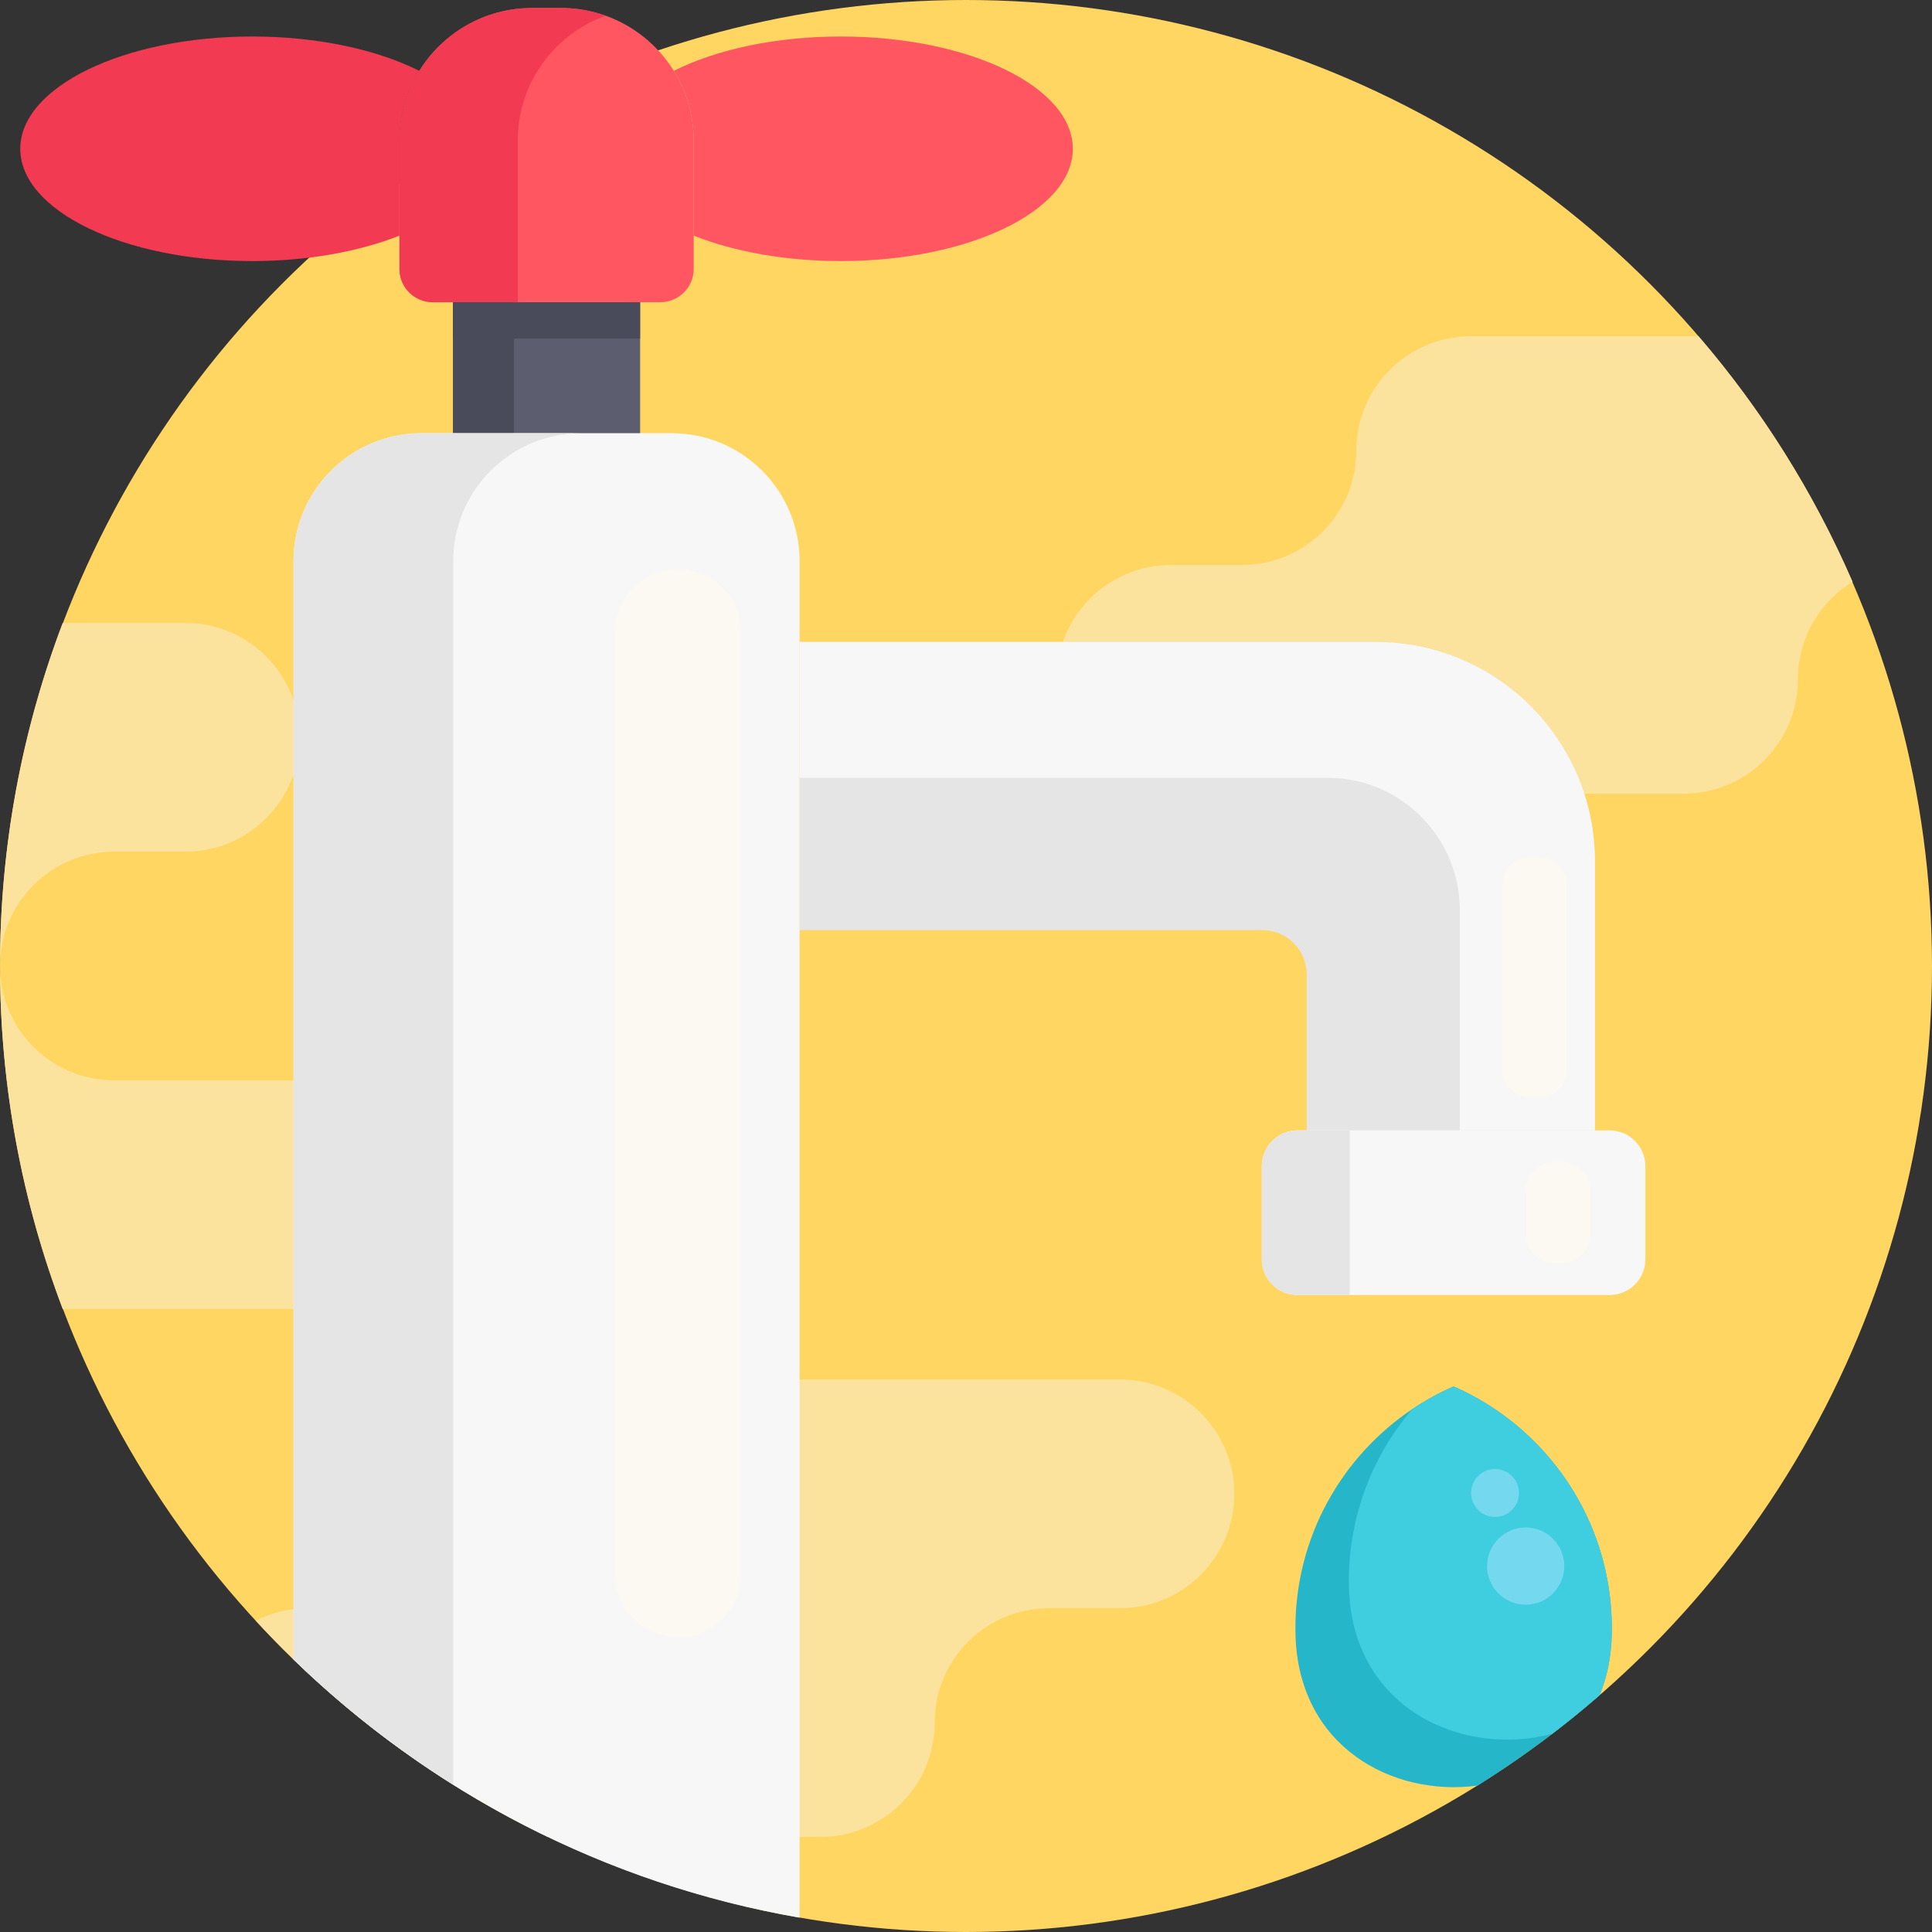 <?xml version="1.0" encoding="iso-8859-1"?>
<!-- Generator: Adobe Illustrator 19.0.0, SVG Export Plug-In . SVG Version: 6.00 Build 0)  -->
<svg xmlns="http://www.w3.org/2000/svg" xmlns:xlink="http://www.w3.org/1999/xlink" version="1.1" id="Capa_1" x="0px" y="0px" viewBox="0 0 512 512" style="enable-background:new 0 0 512 512;" xml:space="preserve">
<rect x="0" y="0" width="512" height="512" fill="#333333" stroke="none"/>
<circle style="fill:#FFD662;" cx="256" cy="256" r="256"/>
<g>
	<path style="fill:#FCE39D;" d="M490.948,154.174c-2.038,1.254-3.918,2.738-5.601,4.42c-5.486,5.486-8.882,13.061-8.882,21.431   c0,16.739-13.563,30.302-30.302,30.302H310.327c-8.37,0-15.935-3.385-21.42-8.871c-5.486-5.486-8.882-13.061-8.882-21.431   c0-16.739,13.573-30.302,30.302-30.302h18.808c16.739,0,30.302-13.563,30.302-30.302s13.573-30.302,30.302-30.302h60.395   C466.811,108.491,480.635,130.392,490.948,154.174z"/>
	<path style="fill:#FCE39D;" d="M327.108,395.89c0,16.739-13.563,30.302-30.302,30.302h-18.808c-8.37,0-15.935,3.396-21.42,8.871   c-5.486,5.486-8.882,13.061-8.882,21.431c0,16.739-13.563,30.302-30.302,30.302h-72.255c-8.631-4.138-16.98-8.756-25.036-13.824   c-15.256-9.561-29.445-20.71-42.318-33.196c-3.427-3.333-6.771-6.75-10-10.271c4.127-2.121,8.808-3.312,13.772-3.312h18.808   c16.739,0,30.302-13.563,30.302-30.302c0-16.739,13.573-30.302,30.302-30.302h135.837c8.37,0,15.945,3.396,21.431,8.871   C323.713,379.945,327.108,387.52,327.108,395.89z"/>
	<path style="fill:#FCE39D;" d="M0.003,255.999c0-32.016,5.872-62.652,16.603-90.906h32.507c8.37,0,15.945,3.396,21.431,8.871   c5.486,5.486,8.871,13.061,8.871,21.431c0,16.739-13.563,30.302-30.302,30.302H30.305C13.566,225.697,0.003,239.26,0.003,255.999z"/>
	<path style="fill:#FCE39D;" d="M120.637,316.603c0,16.739-13.563,30.302-30.302,30.302H16.617   c-10.742-28.244-16.614-58.89-16.614-90.906c0,16.739,13.563,30.302,30.302,30.302h60.029c8.37,0,15.945,3.396,21.431,8.871   C117.241,300.658,120.637,308.233,120.637,316.603z"/>
</g>
<rect x="120.048" y="70.687" style="fill:#5C5E70;" width="49.591" height="53.52"/>
<rect x="120.048" y="36.205" style="fill:#494B5B;" width="49.591" height="53.52"/>
<path style="fill:#F23B52;" d="M111.128,18.776c-3.344,5.371-5.266,11.713-5.266,18.505v25.161h-0.01  c-10.606,4.211-24.189,6.74-38.985,6.74c-33.959,0-61.492-13.322-61.492-29.748c0-16.436,27.533-29.759,61.492-29.759  C84.253,9.675,99.937,13.165,111.128,18.776z"/>
<g>
	<path style="fill:#FF5662;" d="M222.828,9.675c33.959,0,61.482,13.322,61.482,29.759c0,16.426-27.523,29.748-61.482,29.748   c-14.806,0-28.39-2.529-38.996-6.74V37.281c0-6.792-1.923-13.134-5.266-18.505C189.746,13.165,205.43,9.675,222.828,9.675z"/>
	<path style="fill:#FF5662;" d="M178.566,18.776c3.344,5.371,5.266,11.713,5.266,18.505v25.161v8.822   c0,4.874-3.952,8.826-8.826,8.826h-5.363h-49.591h-5.363c-4.874,0-8.826-3.952-8.826-8.826v-8.822V37.281   c0-6.792,1.923-13.134,5.266-18.505c6.196-10,17.262-16.656,29.895-16.656h7.649C161.294,2.12,172.369,8.776,178.566,18.776z"/>
</g>
<path style="fill:#F23B52;" d="M137.208,37.281c0-6.792,1.923-13.134,5.266-18.505c4.156-6.705,10.505-11.894,18.044-14.594  c-3.703-1.326-7.687-2.062-11.846-2.062h-7.649c-12.633,0-23.698,6.656-29.895,16.656c-3.344,5.371-5.266,11.713-5.266,18.505  v25.161v8.822c0,4.874,3.952,8.826,8.826,8.826h5.363h17.156V62.442V37.281H137.208z"/>
<rect x="120.048" y="80.091" style="fill:#494B5B;" width="16.154" height="34.712"/>
<path style="fill:#E5E5E5;" d="M422.664,228.236v86.997h-76.372v-56.988c0-6.489-5.256-11.745-11.734-11.745h-122.65V170.14h152.66  C396.646,170.14,422.664,196.147,422.664,228.236z"/>
<g>
	<path style="fill:#F7F7F7;" d="M422.664,228.236v71.325h-35.809v-58.379c0-19.36-15.694-35.055-35.055-35.055H211.908V170.14   h152.66C396.654,170.14,422.664,196.15,422.664,228.236z"/>
	<path style="fill:#F7F7F7;" d="M211.908,148.719v359.487c-51.681-8.965-98.032-33.426-134.123-68.43V148.719   c0-18.735,15.182-33.917,33.907-33.917h66.299C196.726,114.802,211.908,129.984,211.908,148.719z"/>
</g>
<path style="fill:#E5E5E5;" d="M154.011,114.802c-18.725,0-33.907,15.182-33.907,33.917v324.253  c-15.256-9.561-29.445-20.71-42.318-33.196V148.719c0-18.735,15.182-33.917,33.907-33.917L154.011,114.802L154.011,114.802z"/>
<path style="fill:#F7F7F7;" d="M436.049,309.048v24.66c0,5.235-4.253,9.488-9.488,9.488h-82.683c-5.235,0-9.488-4.253-9.488-9.488  v-24.66c0-5.235,4.253-9.488,9.488-9.488h82.683C431.797,299.561,436.049,303.813,436.049,309.048z"/>
<path style="fill:#E5E5E5;" d="M357.682,299.561v43.635h-13.803c-5.235,0-9.488-4.253-9.488-9.488v-24.66  c0-5.235,4.253-9.488,9.488-9.488L357.682,299.561L357.682,299.561z"/>
<g>
	<path style="fill:#FCF8F2;" d="M421.421,315.233v12.291c0,3.993-3.237,7.23-7.23,7.23h-2.563c-3.993,0-7.23-3.237-7.23-7.23   v-12.291c0-3.993,3.237-7.23,7.23-7.23h2.563C418.185,308.004,421.421,311.241,421.421,315.233z"/>
	<path style="fill:#FCF8F2;" d="M415.152,234.338v49.299c0,3.993-3.237,7.23-7.23,7.23h-2.563c-3.993,0-7.23-3.237-7.23-7.23   v-49.299c0-3.993,3.237-7.23,7.23-7.23h2.563C411.915,227.109,415.152,230.346,415.152,234.338z"/>
	<path style="fill:#FCF8F2;" d="M179.726,433.914L179.726,433.914c-9.234,0-16.718-7.485-16.718-16.718V167.465   c0-9.234,7.485-16.718,16.718-16.718l0,0c9.234,0,16.718,7.485,16.718,16.718v249.731   C196.444,426.429,188.959,433.914,179.726,433.914z"/>
</g>
<path style="fill:#25B6C9;" d="M427.147,431.5c0,0.502,0,1.014-0.01,1.526c-0.136,6.092-1.285,11.494-3.229,16.217  c-10.104,8.798-20.908,16.802-32.319,23.949c-0.01,0-0.01,0-0.01,0c-22.559,3.062-47.626-10.324-48.264-40.166  c-0.021-0.512-0.021-1.024-0.021-1.526c0-24.21,12.298-45.537,30.992-58.086c3.438-2.309,7.095-4.326,10.94-6.008  C409.896,378.21,427.147,402.838,427.147,431.5z"/>
<path style="fill:#3FCDE0;" d="M427.147,431.5c0,0.502,0,1.014-0.01,1.526c-0.136,6.081-1.275,11.483-3.218,16.206  c0,0.01-0.01,0.01-0.01,0.01c-4.075,3.553-8.265,6.969-12.56,10.24c-23.792,6.311-53.175-6.698-53.875-39.048  c-0.01-0.512-0.01-1.024-0.01-1.536c0-17.366,6.332-33.259,16.823-45.484c3.438-2.309,7.095-4.326,10.94-6.008  C409.896,378.21,427.147,402.838,427.147,431.5z"/>
<g>
	<circle style="fill:#74D9EF;" cx="404.323" cy="415.033" r="10.233"/>
	<circle style="fill:#74D9EF;" cx="396.204" cy="395.651" r="6.353"/>
</g>
<g>
</g>
<g>
</g>
<g>
</g>
<g>
</g>
<g>
</g>
<g>
</g>
<g>
</g>
<g>
</g>
<g>
</g>
<g>
</g>
<g>
</g>
<g>
</g>
<g>
</g>
<g>
</g>
<g>
</g>
</svg>
